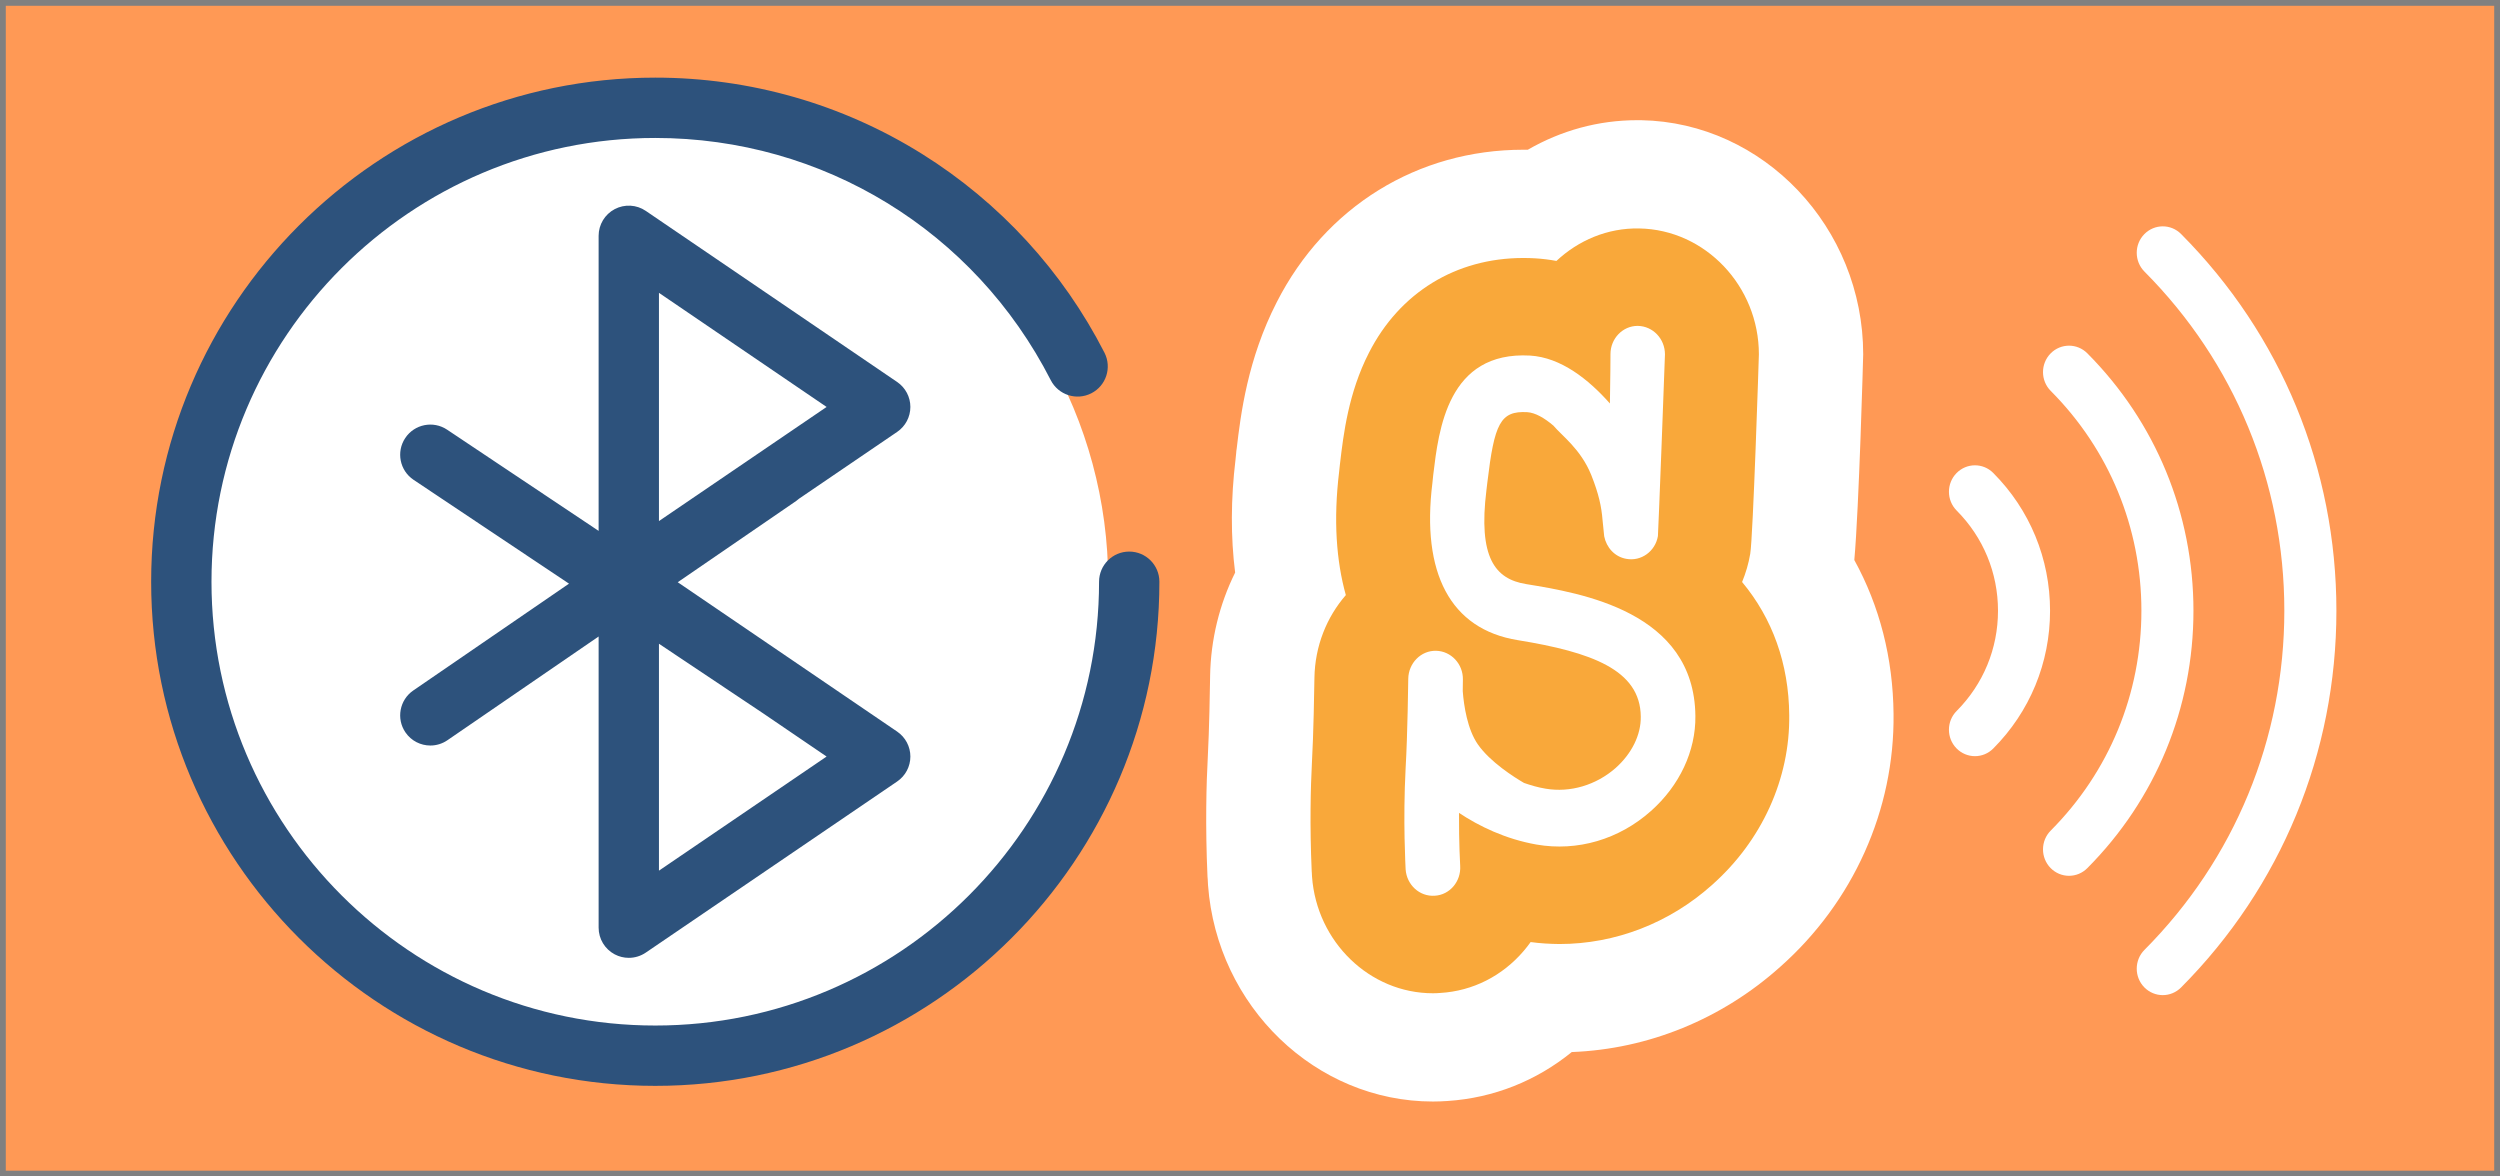 <?xml version="1.0" encoding="UTF-8" standalone="no"?>
<!-- Generator: Adobe Illustrator 19.0.0, SVG Export Plug-In . SVG Version: 6.00 Build 0)  -->

<svg
   version="1.1"
   id="Layer_1"
   x="0px"
   y="0px"
   viewBox="0 0 1088 512"
   xml:space="preserve"
   sodipodi:docname="btViaScratchLink.svg"
   inkscape:version="1.1 (c68e22c387, 2021-05-23)"
   width="1088"
   height="512"
   xmlns:inkscape="http://www.inkscape.org/namespaces/inkscape"
   xmlns:sodipodi="http://sodipodi.sourceforge.net/DTD/sodipodi-0.dtd"
   xmlns="http://www.w3.org/2000/svg"
   xmlns:svg="http://www.w3.org/2000/svg"><rect x="0" y="0" width="1088" height="512" fill="#808080" stroke="none"/><defs
   id="defs45"><linearGradient
     id="linearGradient3576"
     inkscape:swatch="solid"><stop
       style="stop-color:#ff9955;stop-opacity:1;"
       offset="0"
       id="stop3574" /></linearGradient></defs><sodipodi:namedview
   id="namedview43"
   pagecolor="#ffffff"
   bordercolor="#666666"
   borderopacity="1.0"
   inkscape:pageshadow="2"
   inkscape:pageopacity="0.0"
   inkscape:pagecheckerboard="0"
   showgrid="false"
   inkscape:snap-global="true"
   inkscape:zoom="0.5"
   inkscape:cx="481"
   inkscape:cy="381"
   inkscape:window-width="1600"
   inkscape:window-height="847"
   inkscape:window-x="-8"
   inkscape:window-y="-8"
   inkscape:window-maximized="1"
   inkscape:current-layer="Layer_1"
   fit-margin-top="0"
   fit-margin-left="0"
   fit-margin-right="0"
   fit-margin-bottom="0" />

















<rect
   id="bg"
   fill="#0fbd8c"
   x="2.52"
   y="2.52"
   width="1082.96"
   height="506.96"
   style="display:inline;opacity:1;fill:#ff9955;fill-opacity:1;stroke:none;stroke-width:5.04;stroke-miterlimit:4;stroke-dasharray:none;stroke-opacity:1;fill-rule:evenodd;stroke-linejoin:round;stroke-linecap:butt" /><g
   id="g9189"
   inkscape:label="BLT"
   transform="matrix(0.857,0,0,0.857,65.784,33.784)"
   style="display:inline"><circle
     style="display:inline;fill:#ffffff;fill-opacity:1;stroke:none;stroke-width:8.984;stroke-linecap:round;stroke-miterlimit:4;stroke-dasharray:none;stroke-opacity:1"
     id="path1445"
     cx="256"
     cy="256"
     r="230" /><path
     style="display:inline;fill:#2d527c"
     d="M 256,512 C 114.841,512 0,397.159 0,256 0,114.841 114.841,0 256,0 c 48.07,0 94.924,13.404 135.497,38.761 39.452,24.655 71.474,59.555 92.609,100.923 3.85,7.535 0.862,16.762 -6.671,20.611 -7.535,3.85 -16.762,0.861 -20.611,-6.671 C 418.069,77.762 341.118,30.637 256,30.637 131.735,30.637 30.637,131.736 30.637,256 c 0,124.265 101.097,225.363 225.363,225.363 124.266,0 225.363,-101.098 225.363,-225.363 0,-8.459 6.86,-15.319 15.319,-15.319 8.459,0 15.318,6.86 15.318,15.319 0,141.159 -114.84,256 -256,256 z"
     id="path2" /><g
     id="g8"
     style="display:inline;fill:#ffffff">
	<polygon
   style="fill:#ffffff"
   points="370.222,167.236 242.549,80.328 242.549,254.143 "
   id="polygon4" />
	<polygon
   style="fill:#ffffff"
   points="370.222,344.764 242.549,257.857 242.549,431.672 "
   id="polygon6" />
</g><path
     style="display:inline;fill:#2d527c"
     d="m 378.844,332.1 -111.44,-75.858 60.103,-41.232 c 0.533,-0.366 1.025,-0.767 1.498,-1.186 l 49.839,-33.925 c 4.19,-2.852 6.699,-7.593 6.699,-12.664 0,-5.07 -2.509,-9.81 -6.699,-12.664 L 251.169,67.664 c -4.692,-3.192 -10.761,-3.531 -15.783,-0.878 -5.017,2.655 -8.156,7.866 -8.156,13.542 v 149.846 l -76.944,-51.4 c -7.036,-4.698 -16.547,-2.806 -21.247,4.229 -4.698,7.034 -2.806,16.547 4.23,21.247 l 78.919,52.719 -79.075,54.248 c -6.976,4.786 -8.752,14.321 -3.966,21.298 2.969,4.328 7.765,6.654 12.646,6.654 2.986,0 6.003,-0.87 8.652,-2.688 l 76.787,-52.678 V 431.67 c 0,5.676 3.139,10.885 8.156,13.542 2.249,1.189 4.707,1.777 7.161,1.777 3.022,0 6.033,-0.893 8.621,-2.655 l 127.675,-86.908 c 4.19,-2.852 6.699,-7.593 6.699,-12.664 0,-5.071 -2.511,-9.808 -6.7,-12.662 z M 257.867,109.287 343,167.236 257.868,225.185 V 109.287 Z m 0,293.426 V 287.486 l 52.958,35.377 32.175,21.901 z"
     id="path10" /><g
     id="g12"
     style="display:inline">
</g><g
     id="g14"
     style="display:inline">
</g><g
     id="g16"
     style="display:inline">
</g><g
     id="g18"
     style="display:inline">
</g><g
     id="g20"
     style="display:inline">
</g><g
     id="g22"
     style="display:inline">
</g><g
     id="g24"
     style="display:inline">
</g><g
     id="g26"
     style="display:inline">
</g><g
     id="g28"
     style="display:inline">
</g><g
     id="g30">
</g><g
     id="g32">
</g><g
     id="g34">
</g><g
     id="g36">
</g><g
     id="g38"
     style="display:inline">
</g><g
     id="g40"
     style="display:inline">
</g></g>
<g
   id="Windows-Menu-400x400"
   stroke="none"
   stroke-width="1"
   fill="none"
   fill-rule="evenodd"
   transform="matrix(1.713,0,0,1.713,439.257,-76.804)"
   style="display:inline"
   inkscape:label="SCratch Link"><path
     d="m 293.04,297.656 c -1.735,0 -3.412,-0.69 -4.677,-1.968 -2.589,-2.635 -2.578,-6.913 0.028,-9.527 22.917,-23.035 35.534,-53.633 35.534,-86.158 0,-32.528 -12.615,-63.121 -35.532,-86.163 -2.608,-2.616 -2.62,-6.896 -0.03,-9.523 2.576,-2.622 6.744,-2.633 9.331,-0.029 25.442,25.576 39.461,59.575 39.461,95.714 0,36.134 -14.02,70.133 -39.463,95.709 -1.257,1.261 -2.926,1.944 -4.653,1.944 z m -23.813,-30.314 c -1.741,0 -3.419,-0.688 -4.677,-1.968 -2.589,-2.635 -2.578,-6.907 0.028,-9.521 14.86,-14.944 23.036,-34.769 23.036,-55.85 0,-21.086 -8.175,-40.912 -23.034,-55.854 -2.608,-2.616 -2.619,-6.887 -0.03,-9.523 2.57,-2.615 6.744,-2.627 9.325,-0.029 17.381,17.474 26.963,40.712 26.963,65.405 0,24.689 -9.583,47.926 -26.959,65.388 -1.252,1.265 -2.923,1.95 -4.652,1.95 z m -23.898,-30.396 c -1.735,0 -3.412,-0.69 -4.677,-1.968 -2.589,-2.635 -2.578,-6.907 0.028,-9.52 6.777,-6.819 10.502,-15.851 10.502,-25.455 0,-9.61 -3.725,-18.642 -10.502,-25.455 -2.604,-2.622 -2.616,-6.891 -0.027,-9.526 2.572,-2.617 6.748,-2.626 9.324,-0.023 9.3,9.339 14.429,21.782 14.429,35.004 0,13.217 -5.13,25.66 -14.424,34.993 -1.252,1.265 -2.923,1.95 -4.652,1.95 z"
     id="signal"
     fill="#FFFFFF"
     fill-rule="nonzero"
     style="fill:#ffffff;fill-opacity:1" /><path
     d="m 224.644,226.199 c 0.291,24.369 -10.227,47.827 -28.834,64.305 -14.809,13.257 -33.493,20.873 -52.922,21.614 -8.981,7.314 -19.872,11.663 -31.533,12.431 -1.245,0.085 -2.49,0.138 -3.735,0.138 -29.789,0 -54.856,-24.146 -57.138,-54.977 -0.025,-0.354 -0.051,-0.853 -0.076,-1.489 -0.032,-0.216 -0.057,-0.44 -0.057,-0.682 -0.581,-12.982 -0.291,-23.707 0.082,-30.536 0.341,-6.297 0.556,-17.626 0.581,-20.263 v -0.164 c 0.158,-9.216 2.358,-18.21 6.358,-26.272 -1.138,-9.02 -1.112,-18.669 0.107,-28.791 l 0.158,-1.574 c 0.032,-0.19 0.032,-0.413 0.051,-0.604 0.032,-0.164 0.057,-0.354 0.082,-0.544 1.005,-8.613 2.756,-22.723 10.176,-37.187 C 80.295,97.346 103.725,82.875 130.594,82.875 h 1.138 c 8.457,-4.894 17.969,-7.504 27.747,-7.504 h 1.037 c 31.11,0.577 56.417,27.256 56.417,59.49 0,0.354 -1.062,39.024 -2.256,52.255 6.441,11.689 9.835,24.947 9.967,39.083"
     id="scratch-outline-2"
     fill="#FFFFFF"
     style="fill:#ffffff;fill-opacity:1" /><path
     d="m 198.142,226.5 c 0.215,16.143 -6.94,31.933 -19.638,43.183 -10.783,9.656 -24.562,14.989 -38.739,14.989 -2.44,-0.026 -4.905,-0.164 -7.319,-0.499 -0.556,0.774 -1.138,1.515 -1.744,2.23 -5.461,6.409 -12.989,10.207 -21.205,10.699 -0.632,0.052 -1.245,0.079 -1.877,0.079 -16.035,0 -29.523,-13.034 -30.718,-29.643 -0.025,-0.328 -0.051,-0.663 -0.051,-1.017 l -0.025,-0.249 c -0.531,-11.827 -0.265,-21.562 0.051,-27.643 0.398,-7.039 0.613,-19.004 0.638,-21.588 0.133,-8.088 3.122,-15.428 7.977,-21.017 -2.414,-8.659 -3.186,-19.056 -1.7,-31.349 l 0.19,-1.791 c 0.025,-0.138 0.025,-0.276 0.051,-0.413 0.847,-7.203 2.117,-17.849 7.338,-28.023 7.793,-15.291 22.103,-24.068 39.225,-24.068 0.954,0 1.959,0.026 2.996,0.085 1.801,0.112 3.628,0.328 5.404,0.663 5.562,-5.202 12.957,-8.423 21.066,-8.252 16.749,0.302 30.37,14.654 30.37,31.985 0,0.38 -1.485,46.672 -2.2,50.687 -0.423,2.506 -1.138,4.894 -2.067,7.15 7.711,9.243 11.87,20.768 11.977,33.802"
     id="scratch-outline-1"
     fill="#f9a83a" /><path
     d="m 131.295,193.227 c -7.945,-1.286 -12.186,-6.802 -10.081,-23.871 l 0.246,-2.06 c 1.77,-14.832 3.255,-18.131 10.132,-17.744 2.01,0.131 4.33,1.45 6.643,3.424 2.149,2.578 6.921,5.917 9.607,12.529 1.928,4.854 2.591,8.023 2.87,11.427 l 0.423,4.179 v -0.02 c 0.569,2.86 2.68,5.208 5.6,5.72 3.761,0.715 7.389,-1.883 8.046,-5.786 0.088,-0.466 1.789,-45.42 1.789,-46.154 0,-3.962 -3.059,-7.176 -6.902,-7.242 -3.83,-0.02 -6.94,3.214 -6.94,7.163 0,0.085 -0.019,6.291 -0.145,12.549 -5.461,-6.166 -12.451,-11.689 -20.276,-12.168 -20.946,-1.161 -23.234,18.826 -24.612,30.345 l -0.209,2.04 c -2.825,22.762 4.494,37.122 21.679,39.909 18.677,3.044 31.148,7.498 31.261,19.423 0.07,4.638 -2.282,9.394 -6.384,13.054 -4.943,4.362 -11.554,6.324 -17.786,5.261 -1.934,-0.308 -3.748,-0.859 -5.486,-1.456 -2.446,-1.417 -8.609,-5.307 -11.737,-9.8 -2.636,-3.792 -3.552,-9.748 -3.837,-13.526 0.032,-1.692 0.038,-2.814 0.038,-2.939 0.07,-3.982 -3.009,-7.222 -6.801,-7.314 -3.849,-0.092 -7.009,3.122 -7.079,7.098 0,0.131 -0.171,14.215 -0.67,22.697 -0.714,13.664 0,25.235 0,25.74 0.284,3.969 3.571,6.96 7.401,6.697 3.818,-0.21 6.725,-3.647 6.46,-7.622 0,-0.066 -0.341,-5.674 -0.297,-13.421 5.082,3.365 11.756,6.638 19.701,8.042 10.366,1.804 20.965,-1.305 29.062,-8.528 7.25,-6.435 11.402,-15.232 11.288,-24.133 -0.247,-26.573 -29.144,-31.244 -43.005,-33.514"
     id="scratch-fill"
     fill="#FFFFFF"
     style="fill:#ffffff;fill-opacity:1" /></g></svg>
